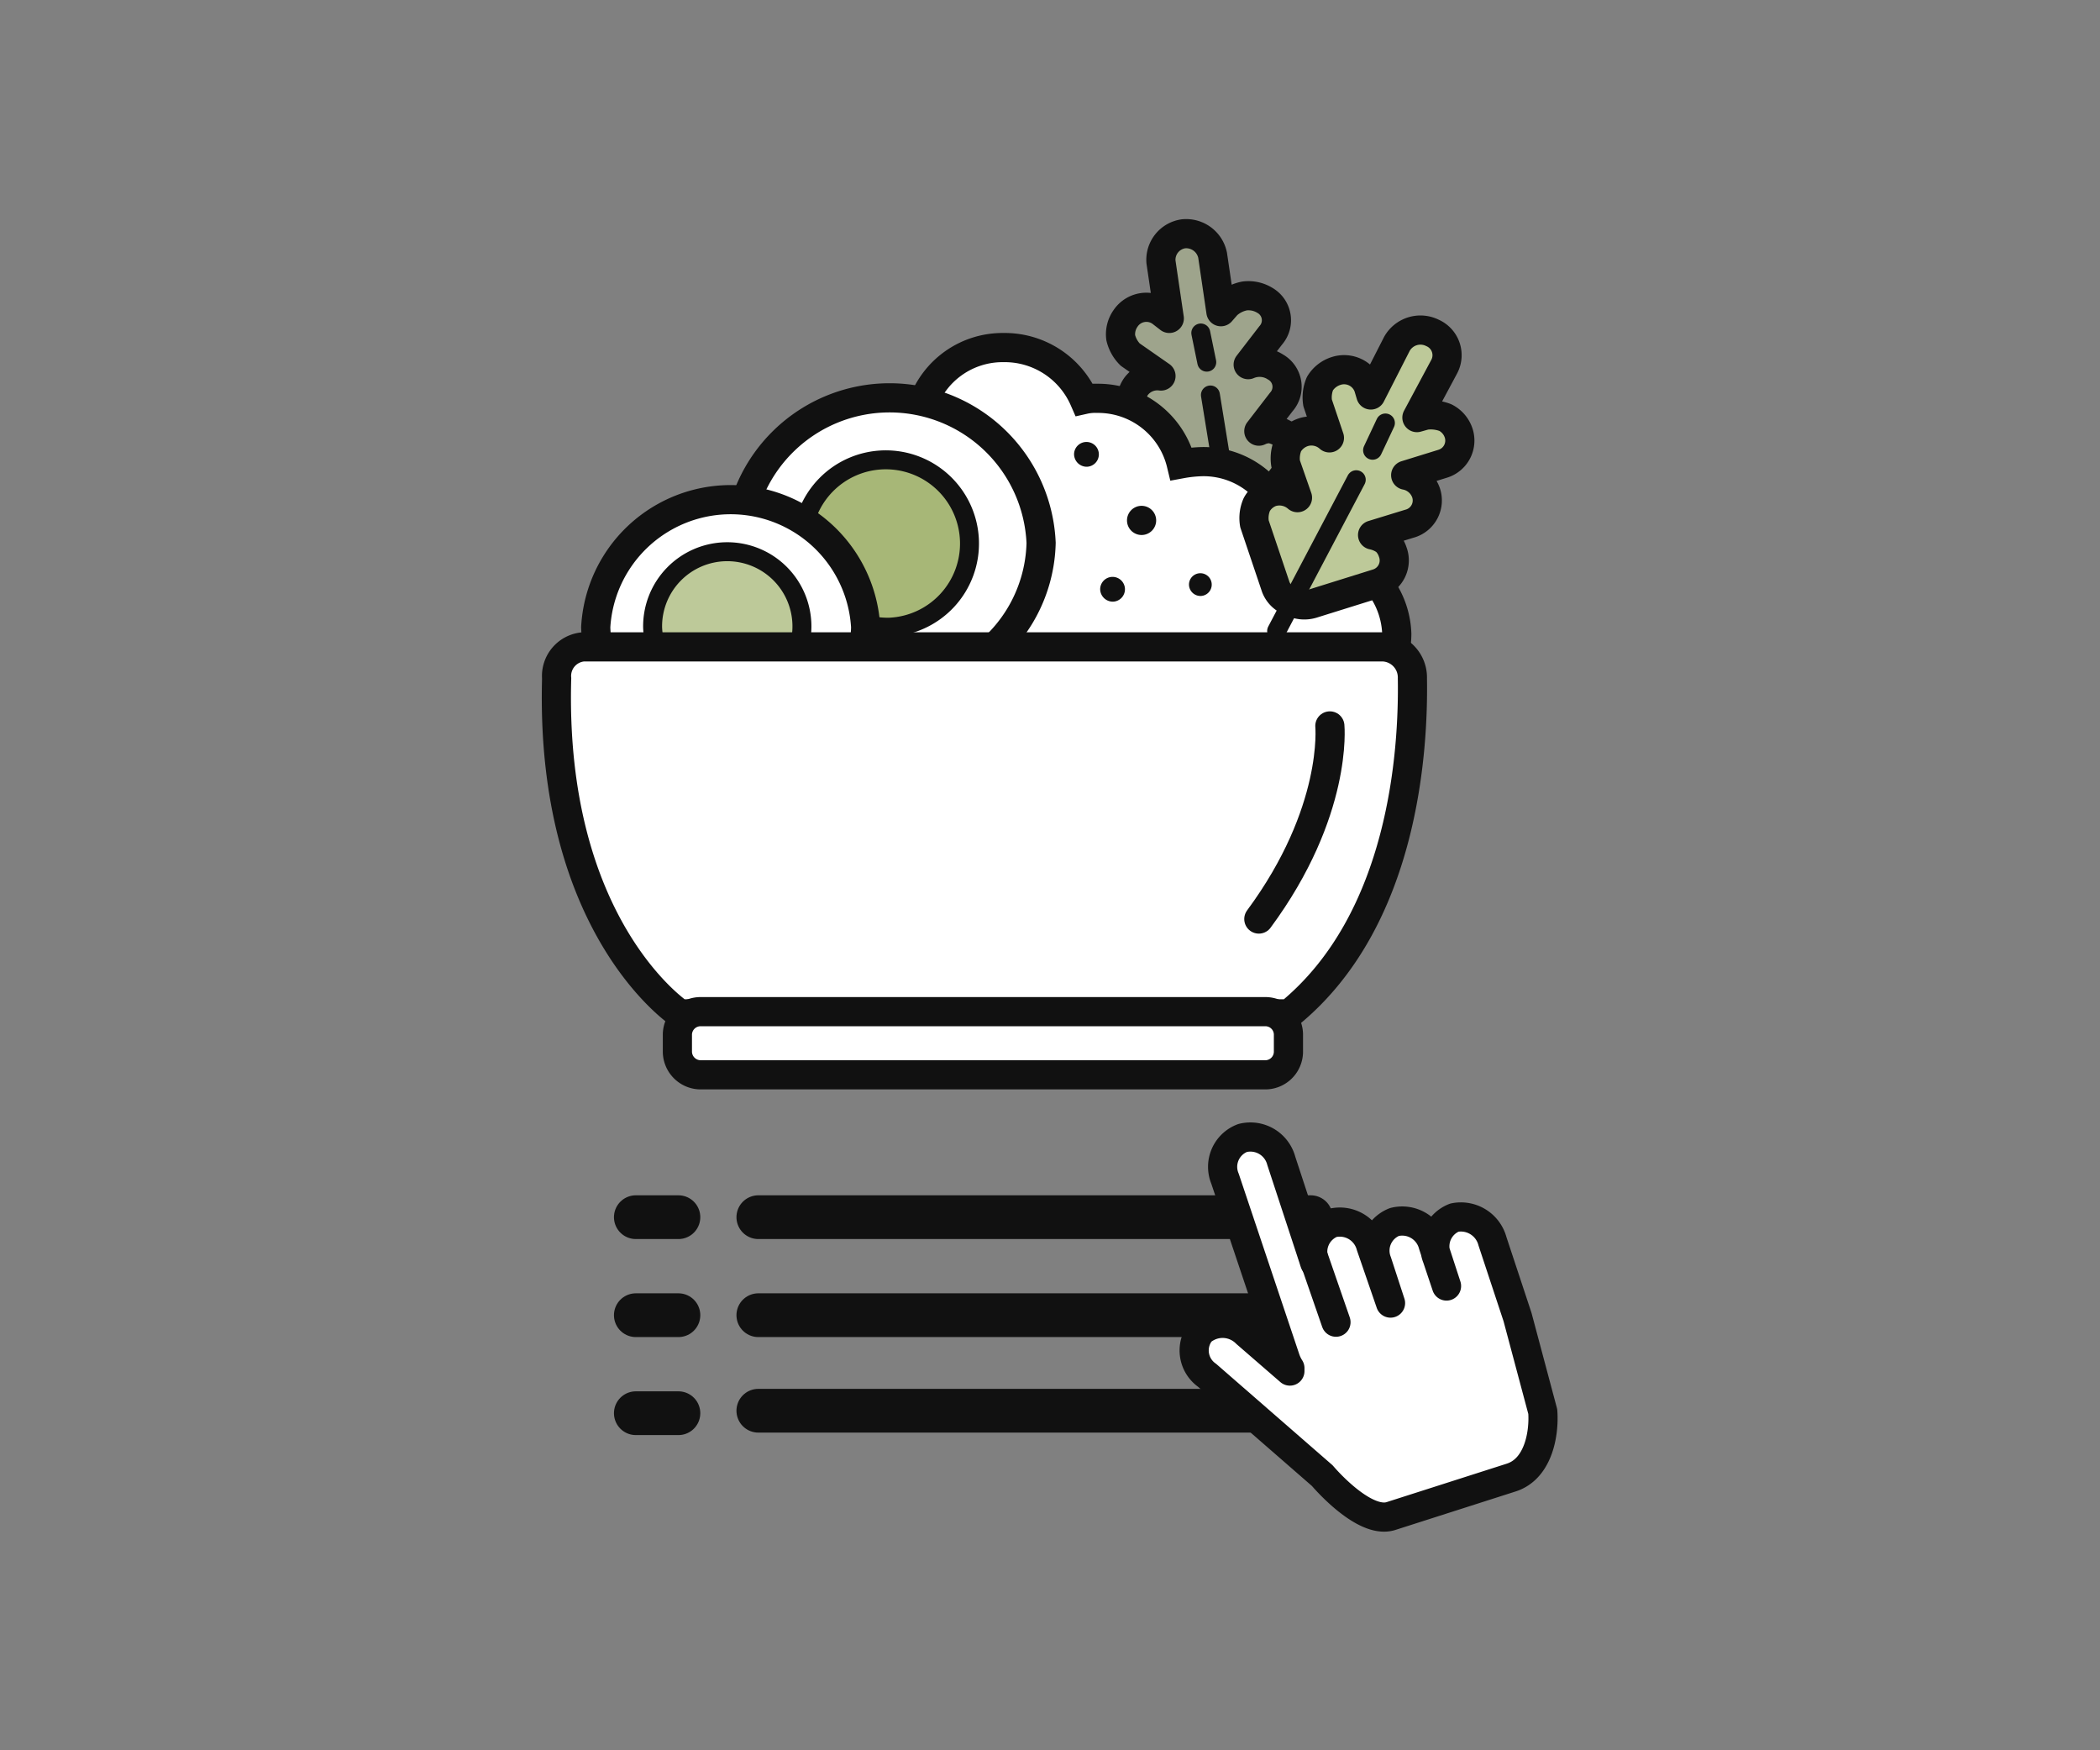 <svg id="Layer_1" data-name="Layer 1" xmlns="http://www.w3.org/2000/svg" viewBox="0 0 144 120"><rect x="0" y="0" width="144" height="120" fill="#808080" stroke="none"/><defs><style>.cls-1,.cls-5,.cls-9{fill:#bdc999;}.cls-1{fill-opacity:0.5;}.cls-1,.cls-11,.cls-12,.cls-2,.cls-3,.cls-4,.cls-5,.cls-7,.cls-8,.cls-9{stroke:#111;}.cls-1,.cls-11,.cls-2,.cls-8,.cls-9{stroke-linecap:round;}.cls-1,.cls-12,.cls-2,.cls-9{stroke-linejoin:round;}.cls-1,.cls-12,.cls-3,.cls-7,.cls-8,.cls-9{stroke-width:2px;}.cls-11,.cls-2,.cls-7,.cls-8{fill:none;}.cls-2,.cls-4,.cls-5{stroke-width:1.3px;}.cls-12,.cls-3,.cls-6{fill:#fff;}.cls-11,.cls-3,.cls-4,.cls-5,.cls-7,.cls-8{stroke-miterlimit:10;}.cls-4{fill:#a7b777;}.cls-10{fill:#111;}.cls-11{stroke-width:3px;}</style></defs><path class="cls-1" d="M88.11,29.79a4.38,4.38,0,0,0-.9-.39,1.62,1.62,0,0,0-.89.16l1.54-2a1.56,1.56,0,0,0-.4-2.4A2,2,0,0,0,85.59,25l1.54-2a1.57,1.57,0,0,0-.4-2.41,2.15,2.15,0,0,0-1.38-.3,2.48,2.48,0,0,0-1.22.61l-.41.47-.57-3.87a1.85,1.85,0,0,0-2-1.47,1.8,1.8,0,0,0-1.54,1.93l.57,3.87-.49-.38a1.72,1.72,0,0,0-2.51.38,1.89,1.89,0,0,0-.33,1.32,2.42,2.42,0,0,0,.65,1.16l2.11,1.47a1.83,1.83,0,0,0-1.7.7,1.88,1.88,0,0,0-.33,1.32,2.46,2.46,0,0,0,.65,1.16l2,1.47a1.79,1.79,0,0,0-1.7.7,1.86,1.86,0,0,0-.33,1.31,2.42,2.42,0,0,0,.65,1.16l3.9,2.71a1.93,1.93,0,0,0,1.46.31,1.59,1.59,0,0,0,1.3-.69l2.84-3.72A1.54,1.54,0,0,0,88.11,29.79Z"/><path class="cls-2" d="M84.86,38.54,83,27.08"/><path class="cls-2" d="M82.75,24.83l-.41-2"/><path class="cls-3" d="M89.73,37.76a7.26,7.26,0,0,0-1.38.16V37.3a5.82,5.82,0,0,0-5.93-5.65A9.15,9.15,0,0,0,81,31.8a5.86,5.86,0,0,0-5.76-4.49,3.43,3.43,0,0,0-.9.08,5.94,5.94,0,0,0-5.52-3.56,5.82,5.82,0,0,0-5.6,4,5.82,5.82,0,0,0-5.6,4.49,4.58,4.58,0,0,0-1.46-.16,5.83,5.83,0,0,0-5.93,5.65v.62a9.24,9.24,0,0,0-1.38-.15,5.66,5.66,0,1,0,0,11.3h41a6.17,6.17,0,0,0,5.93-6.11A5.9,5.9,0,0,0,89.73,37.76Z"/><path class="cls-3" d="M61,47.13a10.15,10.15,0,0,0,10.39-9.91,10.4,10.4,0,0,0-20.78,0A10.15,10.15,0,0,0,61,47.13Z"/><path class="cls-4" d="M61,43a5.74,5.74,0,1,0-6-5.73A5.87,5.87,0,0,0,61,43Z"/><path class="cls-3" d="M50.11,51.78A9,9,0,0,0,59.36,43a9.27,9.27,0,0,0-18.51,0A9.05,9.05,0,0,0,50.11,51.78Z"/><path class="cls-5" d="M50.11,48.06A5.12,5.12,0,1,0,44.75,43,5.24,5.24,0,0,0,50.11,48.06Z"/><path class="cls-3" d="M40,44.35H94.85a2.1,2.1,0,0,1,2,2.16c.08,4.88-.57,16.57-8.45,23H46.62s-8.93-5.88-8.45-23A2,2,0,0,1,40,44.35Z"/><path class="cls-6" d="M88.35,72.14a1.59,1.59,0,0,1-1.62,1.55H48.08a1.6,1.6,0,0,1-1.63-1.55V70.9a1.59,1.59,0,0,1,1.63-1.54H86.73a1.58,1.58,0,0,1,1.62,1.54Z"/><path class="cls-7" d="M88.35,72.14a1.59,1.59,0,0,1-1.62,1.55H48.08a1.6,1.6,0,0,1-1.63-1.55V70.9a1.59,1.59,0,0,1,1.63-1.54H86.73a1.58,1.58,0,0,1,1.62,1.54Z"/><path class="cls-6" d="M91.19,49.77s.57,5.88-4.87,13.24Z"/><path class="cls-8" d="M91.19,49.77s.57,5.88-4.87,13.24"/><path class="cls-9" d="M95.5,37.84a1.83,1.83,0,0,0-.49-.77,2.3,2.3,0,0,0-.89-.39l2.51-.77a1.65,1.65,0,0,0,1.14-2.17,1.85,1.85,0,0,0-1.38-1.16l2.52-.78A1.66,1.66,0,0,0,100,29.63a1.82,1.82,0,0,0-.89-1,2.75,2.75,0,0,0-1.38-.16l-.57.16,1.87-3.49a1.67,1.67,0,0,0-.81-2.32,1.85,1.85,0,0,0-2.44.77L94,27.08l-.16-.54a1.77,1.77,0,0,0-2.27-1.09,2,2,0,0,0-1.06.85,2.43,2.43,0,0,0-.16,1.32l.81,2.4a1.84,1.84,0,0,0-1.78-.39,1.91,1.91,0,0,0-1.06.86,2.39,2.39,0,0,0-.16,1.31l.81,2.32a1.89,1.89,0,0,0-1.79-.38,1.86,1.86,0,0,0-1,.85,2.33,2.33,0,0,0-.16,1.32l1.46,4.33a1.67,1.67,0,0,0,1.05,1,1.89,1.89,0,0,0,1.46.15L94.44,40A1.65,1.65,0,0,0,95.5,37.84Z"/><path class="cls-2" d="M87.54,43.26,93,32.89"/><path class="cls-2" d="M94.12,30.87,95,29"/><path class="cls-10" d="M74.55,32a.85.85,0,1,0-.9-.85A.87.87,0,0,0,74.55,32Z"/><path class="cls-10" d="M76.33,41.25a.85.85,0,1,0-.89-.85A.87.87,0,0,0,76.33,41.25Z"/><path class="cls-10" d="M78.28,36.68a1,1,0,1,0-1-1A1,1,0,0,0,78.28,36.68Z"/><path class="cls-10" d="M82.34,40.86a.78.78,0,1,0-.81-.77A.79.79,0,0,0,82.34,40.86Z"/><path class="cls-11" d="M52,83.45H89.88"/><path class="cls-11" d="M43.6,83.45h2.92"/><path class="cls-11" d="M52,90.17H89.88"/><path class="cls-11" d="M43.6,90.17h2.92"/><path class="cls-11" d="M52,96.72H89.84"/><path class="cls-11" d="M43.6,96.89h2.92"/><path class="cls-12" d="M99.73,83.48a2.11,2.11,0,0,0-1.19,2.75l.65,1.94h0l-.92-2.82a2.19,2.19,0,0,0-2.65-1.57,2.11,2.11,0,0,0-1.19,2.74l.92,2.82L94,85.42a2.2,2.2,0,0,0-2.65-1.57,2.12,2.12,0,0,0-1.19,2.74l-2.3-7a2.19,2.19,0,0,0-2.65-1.57A2.11,2.11,0,0,0,84,80.81l4.15,12.37a3,3,0,0,0,.3.62V94l-3-2.6a2.28,2.28,0,0,0-3.11-.11,2.08,2.08,0,0,0,.43,3l7.9,6.88s2.8,3.33,4.68,2.78l8.25-2.64c1.88-.58,2.3-3,2.19-4.53l-1.73-6.48-1.72-5.2A2.24,2.24,0,0,0,99.73,83.48Z"/><path class="cls-8" d="M90,86l1.61,4.65"/></svg>